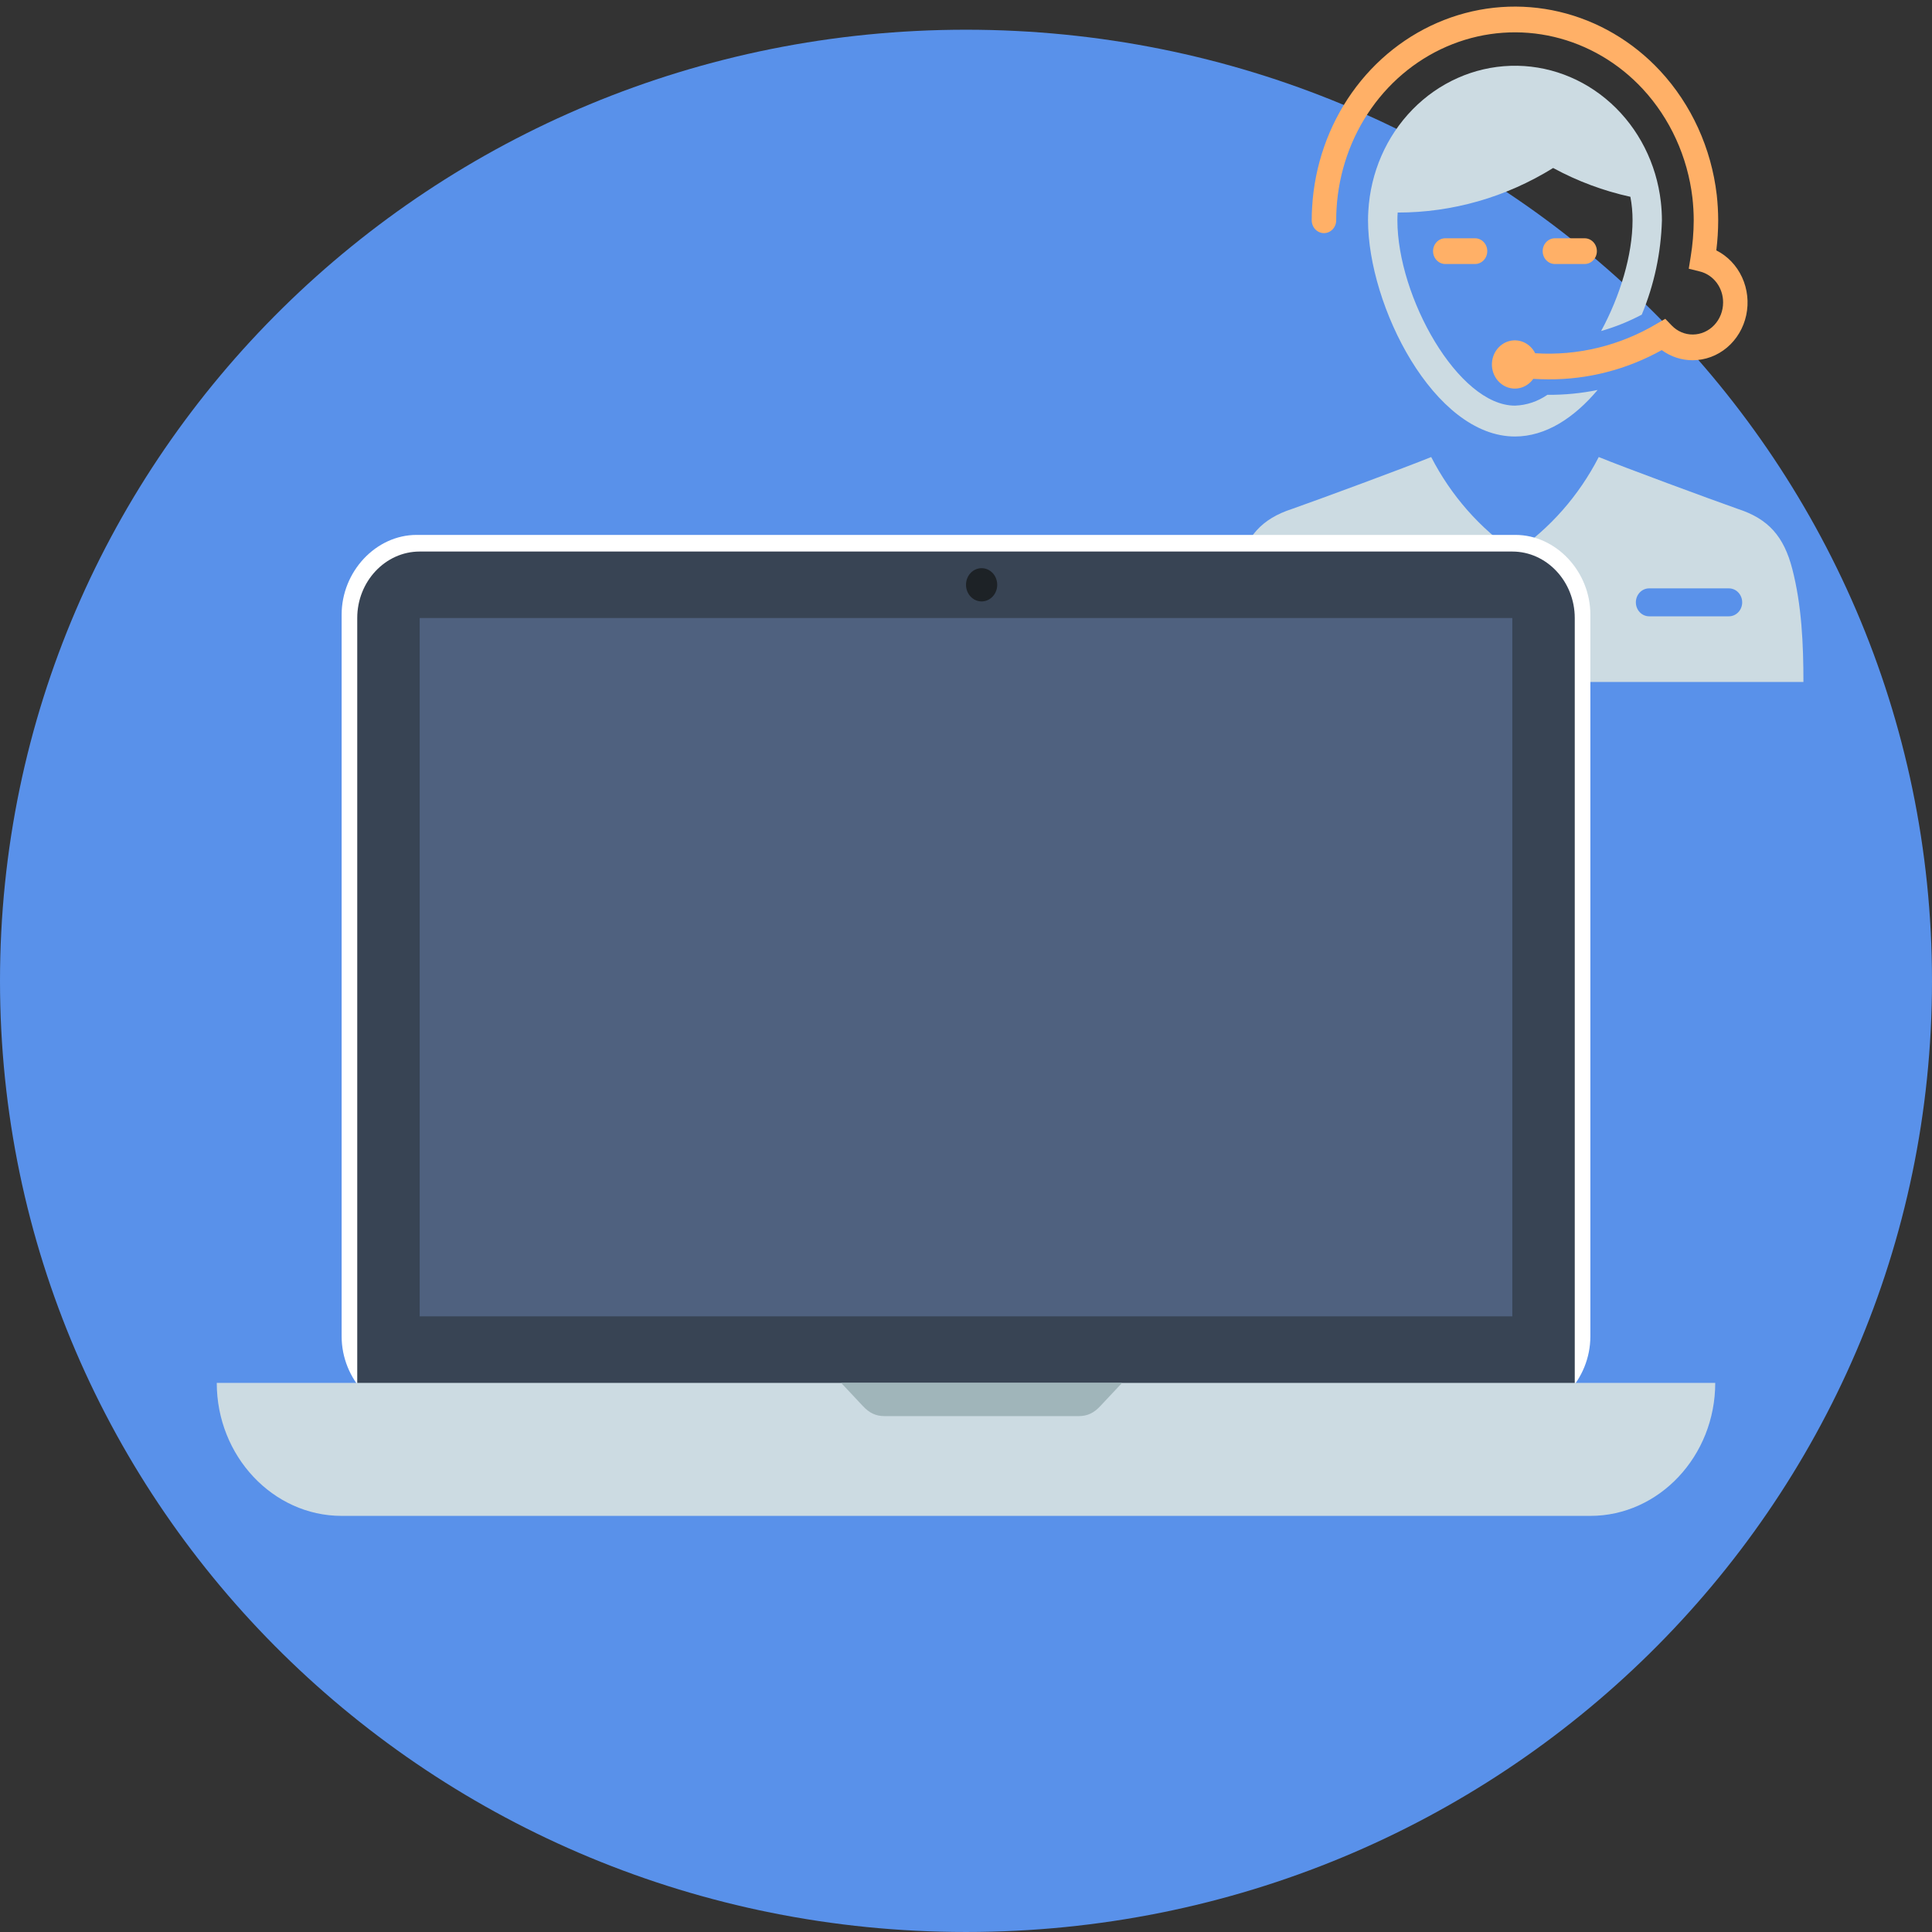 <svg width="414" height="414" viewBox="0 0 414 414" fill="none" xmlns="http://www.w3.org/2000/svg">
<rect x="0" y="0" width="414" height="414" fill="#333333" stroke="none"/>
<path d="M207 6.368C321.497 6.368 414 97.448 414 210.184C414 322.919 321.497 413.999 207 413.999C92.503 413.999 0 322.919 0 210.184C0 97.448 92.503 6.368 207 6.368Z" fill="#5991EA"/>
<path d="M351.804 67.424C354.466 61.037 355.933 54.171 356.125 47.2C356.123 45.881 356.046 44.563 355.895 43.253C354.96 35.043 351.137 27.498 345.176 22.104C339.216 16.709 331.551 13.855 323.689 14.104C315.828 14.353 308.34 17.687 302.699 23.449C297.058 29.211 293.673 36.983 293.211 45.237C293.169 45.877 293.148 46.539 293.148 47.2C293.148 65.484 307.245 93.537 324.637 93.537C331.224 93.537 337.308 89.545 342.342 83.568C338.859 84.276 335.317 84.623 331.769 84.605H331.58C329.514 86.037 327.11 86.839 324.637 86.921C312.469 86.921 299.441 63.609 299.441 47.2C299.441 46.649 299.462 46.098 299.504 45.546C311.222 45.556 322.727 42.258 332.818 35.997C338.044 38.833 343.613 40.91 349.37 42.172C349.684 43.828 349.838 45.512 349.832 47.2C349.832 54.633 347.146 63.477 343.098 70.931C346.105 70.074 349.022 68.899 351.804 67.424V67.424Z" fill="#CCDBE2"/>
<path d="M283.705 49.957C284.049 49.957 284.39 49.886 284.708 49.747C285.027 49.609 285.316 49.406 285.559 49.15C285.803 48.894 285.996 48.59 286.128 48.255C286.259 47.921 286.327 47.562 286.327 47.2C286.327 46.365 286.347 45.55 286.406 44.695C286.864 36.921 289.458 29.453 293.873 23.197C298.288 16.941 304.335 12.166 311.28 9.452C318.225 6.738 325.77 6.2 333 7.905C340.23 9.609 346.835 13.482 352.012 19.055C357.888 25.405 361.629 33.6 362.664 42.392C362.842 43.988 362.935 45.593 362.941 47.2C362.93 49.826 362.711 52.446 362.286 55.033L361.877 57.583L364.271 58.177C365.691 58.53 366.956 59.38 367.858 60.587C368.76 61.794 369.245 63.287 369.235 64.822C369.235 66.638 368.551 68.379 367.332 69.665C366.113 70.951 364.459 71.676 362.732 71.681C361.052 71.692 359.436 71.002 358.239 69.763L356.844 68.316L355.128 69.312C347.181 74.067 338.089 76.284 328.962 75.692C328.465 74.7 327.675 73.906 326.711 73.427C325.747 72.949 324.661 72.812 323.617 73.039C322.573 73.266 321.628 73.843 320.923 74.684C320.218 75.525 319.792 76.584 319.71 77.701C319.627 78.818 319.892 79.933 320.465 80.879C321.038 81.824 321.888 82.548 322.886 82.941C323.884 83.335 324.977 83.376 325.999 83.06C327.022 82.744 327.919 82.087 328.556 81.188C329.637 81.245 330.708 81.287 331.759 81.287C340.236 81.346 348.594 79.195 356.086 75.025C358.038 76.447 360.358 77.204 362.732 77.194C365.4 77.189 367.987 76.231 370.068 74.477C372.15 72.724 373.604 70.279 374.191 67.543C374.778 64.807 374.463 61.943 373.299 59.419C372.134 56.896 370.189 54.864 367.782 53.655C368.046 51.514 368.181 49.358 368.186 47.2C368.179 45.383 368.076 43.568 367.875 41.763C366.707 31.753 362.45 22.421 355.757 15.195C349.872 8.863 342.365 4.461 334.148 2.523C325.93 0.585 317.354 1.195 309.46 4.279C301.565 7.362 294.691 12.787 289.67 19.895C284.65 27.004 281.698 35.491 281.174 44.327C281.106 45.277 281.083 46.228 281.083 47.2C281.083 47.562 281.15 47.921 281.282 48.255C281.414 48.59 281.607 48.894 281.851 49.15C282.094 49.406 282.383 49.609 282.701 49.747C283.019 49.886 283.361 49.957 283.705 49.957V49.957Z" fill="#FFB067"/>
<path d="M384.055 121.893C382.261 114.975 378.965 111.185 372.392 109.052C366.404 106.942 347.932 100.119 342.589 97.935C338.327 106.214 332.154 113.233 324.637 118.348C317.119 113.233 310.946 106.214 306.684 97.935C301.341 100.119 282.869 106.942 276.882 109.052C270.308 111.185 267.012 114.975 265.218 121.893C263.188 129.719 262.825 138.066 262.825 146.139H386.448C386.448 138.066 386.085 129.719 384.055 121.893ZM370.478 132.067H353.39C352.634 132.067 351.91 131.752 351.376 131.19C350.842 130.629 350.542 129.867 350.542 129.073C350.542 128.279 350.842 127.517 351.376 126.956C351.91 126.394 352.634 126.079 353.39 126.079H370.478C371.233 126.079 371.958 126.394 372.492 126.956C373.026 127.517 373.326 128.279 373.326 129.073C373.326 129.867 373.026 130.629 372.492 131.19C371.958 131.752 371.233 132.067 370.478 132.067Z" fill="#CCDBE2"/>
<path d="M309.708 51.059C309.012 51.059 308.345 51.349 307.854 51.867C307.362 52.383 307.085 53.085 307.085 53.816C307.085 54.547 307.362 55.248 307.854 55.765C308.345 56.282 309.012 56.573 309.708 56.573H316.078C316.774 56.573 317.441 56.282 317.933 55.765C318.424 55.248 318.701 54.547 318.701 53.816C318.701 53.085 318.424 52.383 317.933 51.867C317.441 51.349 316.774 51.059 316.078 51.059H309.708Z" fill="#FFB067"/>
<path d="M333.195 51.059C332.5 51.059 331.833 51.349 331.341 51.867C330.849 52.383 330.573 53.085 330.573 53.816C330.573 54.547 330.849 55.248 331.341 55.765C331.833 56.282 332.5 56.573 333.195 56.573H339.565C340.261 56.573 340.928 56.282 341.42 55.765C341.911 55.248 342.188 54.547 342.188 53.816C342.188 53.085 341.911 52.383 341.42 51.867C340.928 51.349 340.261 51.059 339.565 51.059H333.195Z" fill="#FFB067"/>
<path d="M324.737 303.455H89.262C80.566 303.455 73.207 295.617 73.207 286.354V131.726C73.207 122.462 80.566 114.624 89.262 114.624H324.737C333.434 114.624 340.793 122.462 340.793 131.726V286.354C340.793 295.617 333.434 303.455 324.737 303.455Z" fill="white"/>
<path d="M337.448 299.892H76.552V132.438C76.552 124.6 82.573 118.187 89.931 118.187H324.069C331.427 118.187 337.448 124.6 337.448 132.438V299.892Z" fill="#384454"/>
<path d="M324.069 132.435H89.931V282.075H324.069V132.435Z" fill="#4F617F"/>
<path d="M340.793 324.832H73.207C58.49 324.832 46.449 312.006 46.449 296.33H367.551C367.551 312.006 355.51 324.832 340.793 324.832Z" fill="#CCDBE2"/>
<path d="M231.083 303.455H189.607C187.6 303.455 186.262 302.743 184.924 301.318L180.242 296.33H240.448L235.766 301.318C234.428 302.743 233.09 303.455 231.083 303.455Z" fill="#A0B5BA"/>
<path d="M210.345 128.877C212.192 128.877 213.69 127.282 213.69 125.314C213.69 123.346 212.192 121.751 210.345 121.751C208.498 121.751 207 123.346 207 125.314C207 127.282 208.498 128.877 210.345 128.877Z" fill="#1D2226"/>
</svg>

